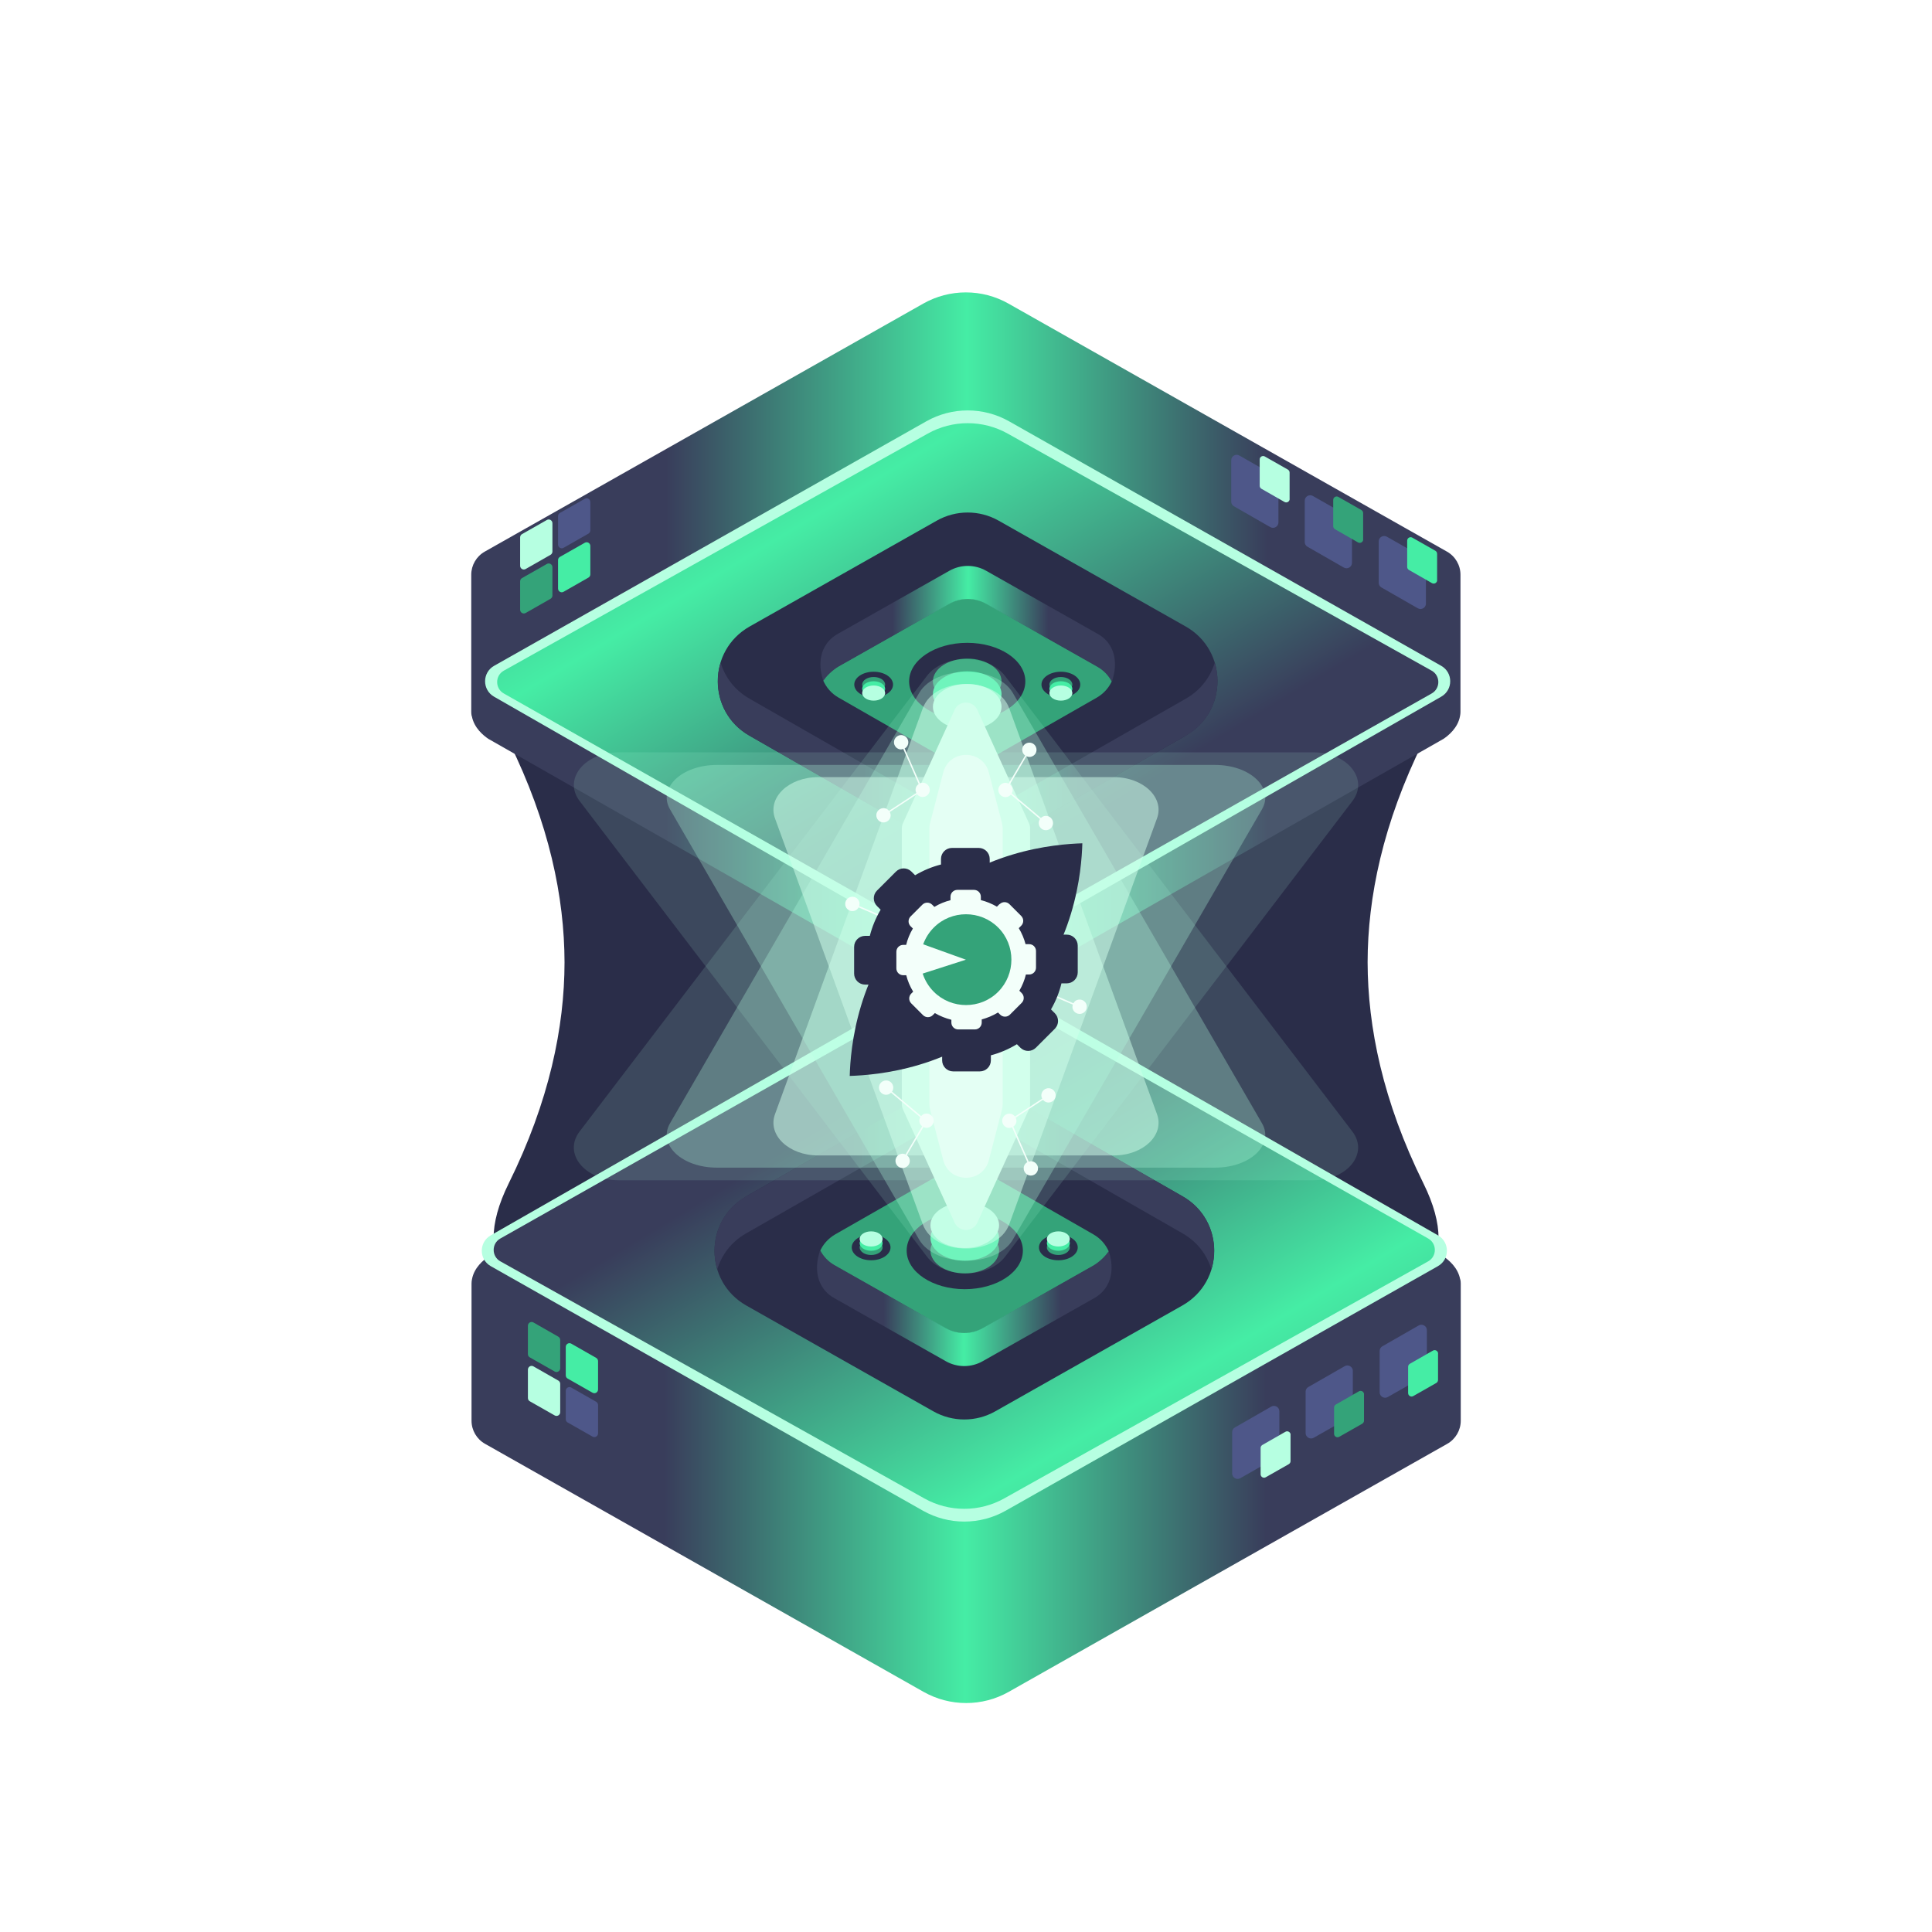 <?xml version="1.0" encoding="UTF-8"?>
<svg id="Calque_2" data-name="Calque 2" xmlns="http://www.w3.org/2000/svg" xmlns:xlink="http://www.w3.org/1999/xlink" viewBox="0 0 268 268">
  <defs>
    <style>
      .search-1 {
        fill: url(#gradient-search_7-2);
        filter: url(#search-shadow-2);
      }

      .search-2 {
        fill: url(#gradient-search_16);
      }

      .search-3 {
        fill: url(#gradient-search_6-2);
      }

      .search-4 {
        fill: #34a379;
      }

      .search-5 {
        opacity: .51;
      }

      .search-5, .search-6 {
        fill: #d2ffec;
      }

      .search-7 {
        fill: #45eda5;
      }

      .search-8, .search-9, .search-10 {
        fill: #b6ffe1;
      }

      .search-11, .search-12 {
        fill: #f3fffa;
      }

      .search-13 {
        fill: url(#gradient-search_7);
        filter: url(#search-shadow-1);
      }

      .search-14 {
        clip-path: url(#clippath-search);
      }

      .search-15 {
        fill: none;
      }

      .search-9 {
        opacity: .13;
      }

      .search-16 {
        fill: url(#gradient-search_13);
      }

      .search-17 {
        fill: #2a2d49;
      }

      .search-18 {
        fill: #4e5789;
      }

      .search-19 {
        fill: url(#gradient-search_10-2);
      }

      .search-20 {
        fill: url(#gradient-search_6);
      }

      .search-10 {
        opacity: .29;
      }

      .search-21 {
        fill: url(#gradient-search_10);
      }

      .search-12 {
        opacity: .53;
      }
    </style>
    <clipPath id="clippath-search">
      <rect class="search-15" width="268" height="268"/>
    </clipPath>
    <linearGradient id="gradient-search_7" data-name="Dégradé sans nom 7" x1="-321.48" y1="-253.45" x2="-465.43" y2="-253.45" gradientTransform="translate(-269.41 -168.57) rotate(-180)" gradientUnits="userSpaceOnUse">
      <stop offset=".28" stop-color="#393d5b"/>
      <stop offset=".57" stop-color="#45eda5"/>
      <stop offset=".86" stop-color="#393d5b"/>
    </linearGradient>
    <filter id="search-shadow-1" filterUnits="userSpaceOnUse">
      <feOffset dx="0" dy="4.4"/>
      <feGaussianBlur result="blur" stdDeviation="3.52"/>
      <feFlood flood-color="#000" flood-opacity=".5"/>
      <feComposite in2="blur" operator="in"/>
      <feComposite in="SourceGraphic"/>
    </filter>
    <linearGradient id="gradient-search_6" data-name="Dégradé sans nom 6" x1="-436.82" y1="-318.21" x2="-334.73" y2="-148.85" gradientTransform="translate(-269.41 -168.57) rotate(-180)" gradientUnits="userSpaceOnUse">
      <stop offset=".2" stop-color="#393d5b"/>
      <stop offset=".48" stop-color="#45eda5"/>
      <stop offset=".86" stop-color="#393d5b"/>
    </linearGradient>
    <linearGradient id="gradient-search_10" data-name="Dégradé sans nom 10" x1="-374.69" y1="-273.16" x2="-426.32" y2="-273.6" gradientTransform="translate(-269.41 -168.57) rotate(-180)" gradientUnits="userSpaceOnUse">
      <stop offset=".28" stop-color="#393d5b"/>
      <stop offset=".56" stop-color="#34a379"/>
      <stop offset=".86" stop-color="#393d5b"/>
    </linearGradient>
    <linearGradient id="gradient-search_13" data-name="Dégradé sans nom 13" x1="-382.79" y1="-254.95" x2="-420.05" y2="-255.24" gradientTransform="translate(-269.41 -168.57) rotate(-180)" gradientUnits="userSpaceOnUse">
      <stop offset=".28" stop-color="#393d5b"/>
      <stop offset=".56" stop-color="#45eda5"/>
      <stop offset=".86" stop-color="#393d5b"/>
    </linearGradient>
    <linearGradient id="gradient-search_7-2" data-name="Dégradé sans nom 7" x1="215.94" y1="183.11" x2="71.98" y2="183.11" gradientTransform="matrix(1,0,0,1,0,0)" xlink:href="#gradient-search_7"/>
    <filter id="search-shadow-2" filterUnits="userSpaceOnUse">
      <feOffset dx="0" dy="4.4"/>
      <feGaussianBlur result="blur-2" stdDeviation="3.52"/>
      <feFlood flood-color="#000" flood-opacity=".5"/>
      <feComposite in2="blur-2" operator="in"/>
      <feComposite in="SourceGraphic"/>
    </filter>
    <linearGradient id="gradient-search_6-2" data-name="Dégradé sans nom 6" x1="100.59" y1="118.36" x2="202.69" y2="287.72" gradientTransform="matrix(1,0,0,1,0,0)" xlink:href="#gradient-search_6"/>
    <linearGradient id="gradient-search_10-2" data-name="Dégradé sans nom 10" x1="162.73" y1="163.41" x2="111.09" y2="162.97" gradientTransform="matrix(1,0,0,1,0,0)" xlink:href="#gradient-search_10"/>
    <linearGradient id="gradient-search_16" data-name="Dégradé sans nom 16" x1="154.62" y1="181.62" x2="117.36" y2="181.32" gradientUnits="userSpaceOnUse">
      <stop offset=".2" stop-color="#393d5b"/>
      <stop offset=".56" stop-color="#45eda5"/>
      <stop offset=".86" stop-color="#393d5b"/>
    </linearGradient>
  </defs>
  <g id="Calque_2-2" data-name="Calque 2">
    <g class="search-14">
      <g>
        <g>
          <path class="search-17" d="m189.71,133.49h0c.01-8.97,2.1-19.26,7.74-30.66,11.49-23.22-26.18-22.15-63.44-16.21-37.26-5.94-74.93-7.01-63.44,16.21,5.64,11.4,7.72,21.69,7.74,30.66h0c-.01,8.97-2.1,19.26-7.74,30.66-11.49,23.22,26.18,22.15,63.44,16.21,37.26,5.94,74.93,7.01,63.44-16.21-5.64-11.4-7.72-21.69-7.74-30.66Z"/>
          <g>
            <g>
              <g>
                <path class="search-13" d="m65.45,94.93c.31,1.67,1.63,2.71,2.29,3.16,6.07,3.45,12.31,7,18.37,10.46,11.1,6.32,29.93,17.09,40.37,23.06,4.66,2.67,10.37,2.67,15.03,0,10.43-5.97,29.26-16.74,40.36-23.06,6.06-3.45,12.31-7.01,18.37-10.46.66-.45,1.99-1.5,2.29-3.16.04-.2.06-.39.06-.58v-19.03c0-1.33-.72-2.55-1.87-3.2-20.27-11.47-40.55-22.94-60.82-34.4-3.67-2.08-8.17-2.08-11.84,0-20.27,11.47-40.55,22.94-60.82,34.4-1.15.65-1.87,1.88-1.87,3.2v19.03c0,.19.02.38.06.58Z"/>
                <g>
                  <path class="search-8" d="m199.94,96.63c-19.46,11.13-38.93,22.26-58.39,33.39-4.58,2.62-10.19,2.61-14.77,0-19.42-11.13-38.83-22.25-58.25-33.38-1.66-.95-1.65-3.34.01-4.28l59.96-33.92c3.56-2.01,7.91-2.01,11.47,0l59.95,33.92c1.66.94,1.67,3.33,0,4.28Z"/>
                  <path class="search-20" d="m198.59,96.2c-19.09,10.79-38.19,21.58-57.28,32.37-4.43,2.5-9.85,2.5-14.28,0-19.05-10.79-38.1-21.58-57.14-32.37-1.24-.7-1.23-2.48,0-3.17l58.8-32.88c3.45-1.93,7.65-1.93,11.1,0l58.8,32.88c1.24.69,1.24,2.48,0,3.17Z"/>
                  <g>
                    <path class="search-17" d="m164.52,102.04c-8.67,4.95-17.33,9.91-26,14.86-2.68,1.53-5.97,1.53-8.65,0-8.64-4.95-17.28-9.9-25.93-14.86-5.85-3.35-5.83-11.8.04-15.13l25.97-14.69c2.66-1.5,5.91-1.5,8.57,0l25.95,14.68c5.87,3.32,5.89,11.78.03,15.13Z"/>
                    <path class="search-21" d="m164.52,96.9c-8.67,4.95-17.33,9.91-26,14.86-2.68,1.53-5.97,1.53-8.65,0-8.64-4.95-17.28-9.9-25.93-14.86-2.06-1.18-3.37-2.99-3.98-4.98-1.12,3.66.2,7.96,3.98,10.12,8.64,4.95,17.28,9.9,25.93,14.86,2.68,1.53,5.97,1.54,8.65,0,8.67-4.95,17.33-9.91,26-14.86,3.79-2.17,5.1-6.46,3.99-10.13-.61,2-1.93,3.81-3.99,4.99Z"/>
                    <path class="search-4" d="m152.41,92.54l-15.59-8.82c-1.6-.9-3.55-.9-5.15,0l-15.6,8.83c-.83.47-1.44,1.11-1.88,1.84.42.96,1.13,1.81,2.15,2.39,5.11,2.93,10.21,5.85,15.32,8.78,1.58.91,3.53.91,5.11,0,5.12-2.93,10.24-5.86,15.36-8.78,1.02-.59,1.74-1.44,2.15-2.4-.44-.73-1.05-1.37-1.88-1.84Z"/>
                    <path class="search-16" d="m116.28,92.48l15.42-8.72c1.58-.89,3.51-.89,5.09,0l15.41,8.72c.32.18.76.47,1.2.93.4.42.66.85.82,1.16.12-.31,1.15-3.06-.4-5.26-.5-.72-1.13-1.16-1.62-1.42l-15.41-8.72c-1.58-.89-3.51-.89-5.09,0l-15.42,8.72c-.48.26-1.11.7-1.62,1.42-1.52,2.15-.57,4.81-.45,5.13.21-.31.5-.67.88-1.03.43-.41.85-.72,1.2-.93Z"/>
                  </g>
                </g>
              </g>
              <g>
                <ellipse class="search-17" cx="147.16" cy="94.96" rx="2.69" ry="1.78"/>
                <ellipse class="search-4" cx="147.16" cy="94.96" rx="1.59" ry="1.05"/>
                <ellipse class="search-7" cx="147.16" cy="95.55" rx="1.59" ry="1.05"/>
                <ellipse class="search-8" cx="147.16" cy="96.14" rx="1.59" ry="1.05"/>
              </g>
              <g>
                <ellipse class="search-17" cx="134.17" cy="94.52" rx="8.06" ry="5.35"/>
                <ellipse class="search-4" cx="134.17" cy="94.52" rx="4.76" ry="3.16"/>
                <ellipse class="search-7" cx="134.17" cy="96.28" rx="4.76" ry="3.16"/>
                <ellipse class="search-8" cx="134.17" cy="98.04" rx="4.76" ry="3.16"/>
              </g>
              <g>
                <ellipse class="search-17" cx="121.19" cy="94.96" rx="2.69" ry="1.78"/>
                <ellipse class="search-4" cx="121.19" cy="94.96" rx="1.59" ry="1.05"/>
                <ellipse class="search-7" cx="121.19" cy="95.55" rx="1.59" ry="1.05"/>
                <ellipse class="search-8" cx="121.19" cy="96.14" rx="1.59" ry="1.05"/>
              </g>
            </g>
            <g>
              <g>
                <g>
                  <path class="search-1" d="m202.55,173.07c-.31-1.67-1.63-2.71-2.29-3.16-6.07-3.45-12.31-7-18.37-10.46-11.1-6.32-29.93-17.09-40.37-23.06-4.66-2.67-10.37-2.67-15.03,0-10.43,5.97-29.26,16.74-40.36,23.06-6.06,3.45-12.31,7.01-18.37,10.46-.66.45-1.99,1.5-2.29,3.16-.04.2-.06.39-.06.58v19.03c0,1.33.72,2.55,1.87,3.2,20.27,11.47,40.55,22.94,60.82,34.4,3.67,2.08,8.17,2.08,11.84,0,20.27-11.47,40.55-22.94,60.82-34.4,1.15-.65,1.87-1.88,1.87-3.2v-19.03c0-.19-.02-.38-.06-.58Z"/>
                  <g>
                    <path class="search-8" d="m68.06,171.37c19.46-11.13,38.93-22.26,58.39-33.39,4.58-2.62,10.19-2.61,14.77,0,19.42,11.13,38.83,22.25,58.25,33.38,1.66.95,1.65,3.34-.01,4.28l-59.96,33.92c-3.56,2.01-7.91,2.01-11.47,0l-59.95-33.92c-1.66-.94-1.67-3.33,0-4.28Z"/>
                    <path class="search-3" d="m69.41,171.8c19.09-10.79,38.19-21.58,57.28-32.37,4.43-2.5,9.85-2.5,14.28,0,19.05,10.79,38.1,21.58,57.14,32.37,1.24.7,1.23,2.48,0,3.17l-58.8,32.88c-3.45,1.93-7.65,1.93-11.1,0l-58.8-32.88c-1.24-.69-1.24-2.48,0-3.17Z"/>
                    <g>
                      <path class="search-17" d="m103.48,165.96c8.67-4.95,17.33-9.91,26-14.86,2.68-1.53,5.97-1.53,8.65,0,8.64,4.95,17.28,9.9,25.93,14.86,5.85,3.35,5.83,11.8-.04,15.13l-25.97,14.69c-2.66,1.5-5.91,1.5-8.57,0l-25.95-14.68c-5.87-3.32-5.89-11.78-.03-15.13Z"/>
                      <path class="search-19" d="m103.48,171.1c8.67-4.95,17.33-9.91,26-14.86,2.68-1.53,5.97-1.53,8.65,0,8.64,4.95,17.28,9.9,25.93,14.86,2.06,1.18,3.37,2.99,3.98,4.98,1.12-3.66-.2-7.96-3.98-10.12-8.64-4.95-17.28-9.9-25.93-14.86-2.68-1.53-5.97-1.54-8.65,0-8.67,4.95-17.33,9.91-26,14.86-3.79,2.17-5.1,6.46-3.99,10.13.61-2,1.93-3.81,3.99-4.99Z"/>
                      <path class="search-4" d="m115.59,175.46l15.59,8.82c1.6.9,3.55.9,5.15,0l15.6-8.83c.83-.47,1.44-1.11,1.88-1.84-.42-.96-1.13-1.81-2.15-2.39-5.11-2.93-10.21-5.85-15.32-8.78-1.58-.91-3.53-.91-5.11,0-5.12,2.93-10.24,5.86-15.36,8.78-1.02.59-1.74,1.44-2.15,2.4.44.73,1.05,1.37,1.88,1.84Z"/>
                      <path class="search-2" d="m151.72,175.52l-15.42,8.72c-1.58.89-3.51.89-5.09,0l-15.41-8.72c-.32-.18-.76-.47-1.2-.93-.4-.42-.66-.85-.82-1.16-.12.31-1.15,3.06.4,5.26.5.72,1.13,1.16,1.62,1.42l15.41,8.72c1.58.89,3.51.89,5.09,0l15.42-8.72c.48-.26,1.11-.7,1.62-1.42,1.52-2.15.57-4.81.45-5.13-.21.31-.5.67-.88,1.03-.43.41-.85.72-1.2.93Z"/>
                    </g>
                  </g>
                  <g>
                    <path class="search-18" d="m197.93,184.51v5.76c0,.27-.15.52-.38.65l-5.04,2.87c-.5.29-1.13-.08-1.13-.65v-5.74c0-.27.14-.52.38-.65l5.04-2.89c.5-.29,1.13.08,1.13.65Z"/>
                    <path class="search-7" d="m199.48,187.76v3.66c0,.17-.09.33-.24.42l-3.2,1.82c-.32.18-.71-.05-.71-.42v-3.64c0-.17.09-.33.24-.42l3.2-1.83c.32-.18.72.05.72.42Z"/>
                  </g>
                  <g>
                    <path class="search-18" d="m187.66,190.16v5.76c0,.27-.15.52-.38.65l-5.04,2.87c-.5.29-1.13-.08-1.13-.65v-5.74c0-.27.14-.52.38-.65l5.04-2.89c.5-.29,1.13.08,1.13.65Z"/>
                    <path class="search-4" d="m189.21,193.41v3.66c0,.17-.09.33-.24.42l-3.2,1.82c-.32.18-.71-.05-.71-.42v-3.64c0-.17.09-.33.24-.42l3.2-1.83c.32-.18.72.05.72.42Z"/>
                  </g>
                  <g>
                    <path class="search-18" d="m177.47,195.77v5.76c0,.27-.15.52-.38.65l-5.04,2.87c-.5.29-1.13-.08-1.13-.65v-5.74c0-.27.14-.52.38-.65l5.04-2.89c.5-.29,1.13.08,1.13.65Z"/>
                    <path class="search-8" d="m179.02,199.02v3.66c0,.17-.09.33-.24.42l-3.2,1.82c-.32.18-.71-.05-.71-.42v-3.64c0-.17.09-.33.24-.42l3.2-1.83c.32-.18.72.05.72.42Z"/>
                  </g>
                </g>
                <path class="search-4" d="m73.23,183.9v3.94c0,.19.1.36.26.45l3.45,1.96c.34.2.77-.05.77-.45v-3.93c0-.18-.1-.36-.26-.45l-3.45-1.97c-.34-.2-.77.05-.77.45Z"/>
                <path class="search-7" d="m78.48,186.84v3.94c0,.19.1.36.26.45l3.45,1.96c.34.2.77-.05.77-.45v-3.93c0-.18-.1-.36-.26-.45l-3.45-1.97c-.34-.2-.77.05-.77.45Z"/>
                <path class="search-8" d="m73.23,189.99v3.94c0,.19.1.36.26.45l3.45,1.96c.34.2.77-.05.77-.45v-3.93c0-.18-.1-.36-.26-.45l-3.45-1.97c-.34-.2-.77.05-.77.45Z"/>
                <path class="search-18" d="m78.48,192.93v3.94c0,.19.1.36.26.45l3.45,1.96c.34.2.77-.05.77-.45v-3.93c0-.18-.1-.36-.26-.45l-3.45-1.97c-.34-.2-.77.05-.77.45Z"/>
              </g>
              <g>
                <ellipse class="search-17" cx="120.84" cy="173.04" rx="2.69" ry="1.78"/>
                <ellipse class="search-4" cx="120.84" cy="173.04" rx="1.59" ry="1.05"/>
                <ellipse class="search-7" cx="120.84" cy="172.45" rx="1.59" ry="1.05"/>
                <ellipse class="search-8" cx="120.84" cy="171.86" rx="1.59" ry="1.05"/>
              </g>
              <g>
                <ellipse class="search-17" cx="133.83" cy="173.48" rx="8.06" ry="5.35"/>
                <ellipse class="search-4" cx="133.83" cy="173.48" rx="4.76" ry="3.16"/>
                <ellipse class="search-7" cx="133.83" cy="171.72" rx="4.76" ry="3.16"/>
                <ellipse class="search-8" cx="133.83" cy="169.96" rx="4.76" ry="3.16"/>
              </g>
              <g>
                <ellipse class="search-17" cx="146.81" cy="173.04" rx="2.69" ry="1.78"/>
                <ellipse class="search-4" cx="146.81" cy="173.04" rx="1.59" ry="1.05"/>
                <ellipse class="search-7" cx="146.81" cy="172.45" rx="1.59" ry="1.05"/>
                <ellipse class="search-8" cx="146.81" cy="171.86" rx="1.59" ry="1.05"/>
              </g>
            </g>
            <g>
              <path class="search-9" d="m134,163.72h-48.18c-4.74,0-7.73-3.72-5.43-6.75l24.23-31.78,23.95-31.42c2.37-3.11,8.48-3.11,10.85,0l23.95,31.42,24.23,31.78c2.31,3.03-.69,6.75-5.43,6.75h-48.18Z"/>
              <path class="search-10" d="m134,161.97h-34.56c-4.86,0-8.22-3.18-6.5-6.15l18.75-32.39,15.81-27.3c2.27-3.91,10.74-3.91,13,0l15.81,27.3,18.75,32.39c1.72,2.97-1.64,6.15-6.5,6.15h-34.56Z"/>
              <path class="search-5" d="m134,160.28h-20.5c-4.08,0-7.05-2.83-6-5.71l12.21-33.54,8.29-22.77c1.64-4.5,10.37-4.5,12,0l8.29,22.77,12.21,33.54c1.05,2.88-1.92,5.71-6,5.71h-20.5Z"/>
            </g>
            <g>
              <path class="search-9" d="m134,104.36h48.18c4.74,0,7.73,3.72,5.43,6.75l-24.23,31.78-23.95,31.42c-2.37,3.11-8.48,3.11-10.85,0l-23.95-31.42-24.23-31.78c-2.31-3.03.69-6.75,5.43-6.75h48.18Z"/>
              <path class="search-10" d="m134,106.11h34.56c4.86,0,8.22,3.18,6.5,6.15l-18.75,32.39-15.81,27.3c-2.27,3.91-10.74,3.91-13,0l-15.81-27.3-18.75-32.39c-1.72-2.97,1.64-6.15,6.5-6.15h34.56Z"/>
              <path class="search-5" d="m134,107.8h20.5c4.08,0,7.05,2.83,6,5.71l-12.21,33.54-8.29,22.77c-1.64,4.5-10.37,4.5-12,0l-8.29-22.77-12.21-33.54c-1.05-2.88,1.92-5.71,6-5.71h20.5Z"/>
            </g>
            <path class="search-6" d="m142.73,114.18l-7.16-15.71c-.62-1.35-2.54-1.35-3.15,0l-7.16,15.71c-.1.23-.16.47-.16.72v38.27c0,.25.05.49.16.72l7.16,15.71c.62,1.35,2.54,1.35,3.15,0l7.16-15.71c.1-.23.16-.47.16-.72v-38.27c0-.25-.05-.49-.16-.72Z"/>
            <path class="search-12" d="m138.98,114.12l-1.81-6.96c-.85-3.26-5.48-3.26-6.33,0l-1.81,6.96c-.07.27-.11.55-.11.83v38.19c0,.28.04.56.11.83l1.81,6.96c.85,3.26,5.48,3.26,6.33,0l1.81-6.96c.07-.27.11-.55.11-.83v-38.19c0-.28-.04-.56-.11-.83Z"/>
            <g>
              <path class="search-11" d="m140.56,156.28c.19-.13.35-.32.41-.57.06-.23.02-.46-.08-.67l3.79-2.48c.13.16.3.29.52.35.53.13,1.07-.19,1.21-.72.13-.53-.19-1.07-.72-1.21-.53-.13-1.07.19-1.21.72-.06.25-.02.49.09.7l-3.78,2.48c-.13-.17-.31-.31-.53-.37-.53-.13-1.07.19-1.21.72-.13.53.19,1.07.72,1.21.22.05.43.02.62-.06l2.12,4.83c-.23.13-.41.34-.48.62-.13.53.19,1.07.72,1.21s1.07-.19,1.21-.72-.19-1.07-.72-1.21c-.19-.05-.37-.02-.54.03l-2.13-4.85Z"/>
              <path class="search-11" d="m144.87,113.2c-.19.04-.34.14-.47.27l-4.06-3.41c.11-.2.17-.44.11-.69-.05-.24-.19-.42-.37-.56l2.3-3.91c.19.09.4.13.62.08.54-.12.88-.64.76-1.18s-.64-.88-1.18-.76c-.54.12-.88.64-.76,1.18.05.25.2.45.39.58l-2.3,3.9c-.19-.1-.42-.14-.64-.09-.54.12-.88.64-.76,1.18.12.54.64.88,1.18.76.22-.05.39-.17.53-.33l4.04,3.39c-.15.22-.21.49-.15.77.12.54.64.88,1.18.76.54-.12.88-.64.76-1.18-.12-.54-.64-.88-1.18-.76Z"/>
              <path class="search-11" d="m139.31,128.64c.36.41.99.45,1.4.09.19-.17.29-.39.32-.62l4.52.1c.01.22.08.43.23.61.36.41.99.45,1.4.09.41-.36.45-.99.09-1.4-.15-.17-.34-.26-.55-.3l.99-5.18c.26.02.53-.05.74-.24.41-.36.45-.99.09-1.4-.36-.41-.99-.45-1.4-.09-.41.36-.45.99-.09,1.4.13.15.29.23.47.28l-.99,5.2c-.23,0-.47.07-.66.24-.18.16-.28.37-.31.59l-4.53-.1c-.02-.21-.08-.41-.23-.58-.36-.41-.99-.45-1.4-.09-.41.36-.45.99-.09,1.4Z"/>
              <path class="search-11" d="m150.7,139.32c-.18-.52-.75-.79-1.27-.61-.24.08-.42.25-.53.46l-4.15-1.79c.07-.21.09-.43.01-.65-.18-.52-.75-.79-1.27-.61s-.79.75-.61,1.27c.07.21.22.37.39.48l-2.86,4.43c-.23-.12-.51-.15-.78-.06-.52.18-.79.75-.61,1.27.18.52.75.79,1.27.61s.79-.75.61-1.27c-.06-.18-.19-.32-.33-.43l2.87-4.45c.22.09.46.11.7.03.23-.08.4-.24.51-.43l4.17,1.79c-.06.2-.08.41,0,.62.18.52.75.79,1.27.61.52-.18.79-.75.61-1.27Z"/>
            </g>
            <g>
              <path class="search-11" d="m127.44,108.76c-.19.13-.35.32-.41.57-.06.23-.02.46.08.67l-3.79,2.48c-.13-.16-.3-.29-.52-.35-.53-.13-1.07.19-1.21.72-.13.53.19,1.07.72,1.21.53.13,1.07-.19,1.21-.72.06-.25.02-.49-.09-.7l3.78-2.48c.13.17.31.31.53.37.53.13,1.07-.19,1.21-.72.13-.53-.19-1.07-.72-1.21-.22-.05-.43-.02-.62.06l-2.12-4.83c.23-.13.41-.34.48-.62.13-.53-.19-1.07-.72-1.21s-1.07.19-1.21.72.19,1.07.72,1.21c.19.05.37.02.54-.03l2.13,4.85Z"/>
              <path class="search-11" d="m123.13,151.84c.19-.04.34-.14.47-.27l4.06,3.41c-.11.2-.17.44-.11.69.05.24.19.42.37.56l-2.3,3.91c-.19-.09-.4-.13-.62-.08-.54.12-.88.64-.76,1.18s.64.88,1.18.76c.54-.12.88-.64.76-1.18-.05-.25-.2-.45-.39-.58l2.3-3.9c.19.1.42.14.64.09.54-.12.88-.64.76-1.18-.12-.54-.64-.88-1.18-.76-.22.05-.39.17-.53.33l-4.04-3.39c.15-.22.21-.49.15-.77-.12-.54-.64-.88-1.18-.76-.54.12-.88.64-.76,1.18.12.54.64.88,1.18.76Z"/>
              <path class="search-11" d="m128.68,136.4c-.36-.41-.99-.45-1.4-.09-.19.17-.29.39-.32.62l-4.52-.1c-.01-.22-.08-.43-.23-.61-.36-.41-.99-.45-1.4-.09-.41.36-.45.99-.09,1.4.15.17.34.26.55.3l-.99,5.18c-.26-.02-.53.05-.74.24-.41.36-.45.99-.09,1.4.36.41.99.45,1.4.09.41-.36.45-.99.09-1.4-.13-.15-.29-.23-.47-.28l.99-5.2c.23,0,.47-.07.66-.24.18-.16.28-.37.31-.59l4.53.1c.02.21.08.41.23.58.36.41.99.45,1.4.09.41-.36.45-.99.09-1.4Z"/>
              <path class="search-11" d="m117.3,125.72c.18.52.75.79,1.27.61.24-.08.42-.25.53-.46l4.15,1.79c-.07.21-.09.43-.01.65.18.52.75.79,1.27.61s.79-.75.61-1.27c-.07-.21-.22-.37-.39-.48l2.86-4.43c.23.12.51.15.78.06.52-.18.79-.75.61-1.27-.18-.52-.75-.79-1.27-.61s-.79.75-.61,1.27c.06.18.19.32.33.43l-2.87,4.45c-.22-.09-.46-.11-.7-.03-.23.08-.4.24-.51.43l-4.17-1.79c.06-.2.08-.41,0-.62-.18-.52-.75-.79-1.27-.61-.52.18-.79.75-.61,1.27Z"/>
            </g>
            <g>
              <path class="search-17" d="m141.43,120.79l-.57.57c-1.13-.66-2.33-1.15-3.57-1.46v-.75c0-.84-.68-1.53-1.53-1.53h-3.7c-.84,0-1.53.68-1.53,1.53v.77c-1.25.32-2.46.82-3.59,1.49l-.5-.5c-.6-.6-1.56-.6-2.16,0l-2.62,2.62c-.6.6-.6,1.56,0,2.16l.5.5c-.68,1.15-1.18,2.37-1.5,3.63h-.65c-.84,0-1.53.68-1.53,1.53v3.7c0,.84.68,1.53,1.53,1.53h.67c.33,1.27.84,2.5,1.53,3.65l-.44.44c-.6.6-.6,1.56,0,2.16l2.62,2.62c.6.6,1.56.6,2.16,0l.47-.47c1.16.68,2.4,1.18,3.67,1.48v.63c0,.84.68,1.53,1.53,1.53h3.7c.84,0,1.53-.68,1.53-1.53v-.7c1.26-.33,2.47-.85,3.61-1.54l.48.48c.6.6,1.56.6,2.16,0l2.62-2.62c.6-.6.6-1.56,0-2.16l-.53-.53c.66-1.14,1.15-2.36,1.45-3.61h.73c.84,0,1.53-.68,1.53-1.53v-3.7c0-.84-.68-1.53-1.53-1.53h-.8c-.33-1.23-.83-2.43-1.5-3.55l.54-.54c.6-.6.6-1.56,0-2.16l-2.62-2.62c-.6-.6-1.56-.6-2.16,0Zm-1.58,18.28c-3.26,3.26-8.55,3.26-11.81,0s-3.26-8.55,0-11.81,8.55-3.26,11.81,0c3.26,3.26,3.26,8.55,0,11.81Z"/>
              <path class="search-17" d="m150.14,116.98c-3.74.12-14.55.96-22.93,9.34s-9.23,19.19-9.34,22.93c3.74-.12,14.55-.96,22.93-9.34,8.38-8.38,9.23-19.19,9.34-22.93Z"/>
              <path class="search-11" d="m138.64,125.42l-.35.35c-.71-.41-1.46-.72-2.23-.91v-.47c0-.53-.43-.95-.95-.95h-2.31c-.53,0-.95.43-.95.95v.48c-.78.2-1.54.51-2.24.93l-.31-.31c-.37-.37-.98-.37-1.35,0l-1.64,1.64c-.37.37-.37.98,0,1.35l.32.32c-.43.72-.74,1.48-.93,2.27h-.41c-.53,0-.95.43-.95.95v2.31c0,.53.43.95.95.95h.42c.2.79.52,1.56.96,2.28l-.27.27c-.37.37-.37.98,0,1.35l1.64,1.64c.37.37.98.37,1.35,0l.29-.29c.72.42,1.5.73,2.29.93v.39c0,.53.43.95.95.95h2.31c.53,0,.95-.43.95-.95v-.44c.79-.21,1.55-.53,2.26-.96l.3.3c.37.37.98.37,1.35,0l1.64-1.64c.37-.37.37-.98,0-1.35l-.33-.33c.41-.71.72-1.47.91-2.25h.45c.53,0,.95-.43.95-.95v-2.31c0-.53-.43-.95-.95-.95h-.5c-.2-.77-.52-1.52-.94-2.22l.34-.34c.37-.37.37-.98,0-1.35l-1.64-1.64c-.37-.37-.98-.37-1.35,0Z"/>
              <path class="search-4" d="m134,133.12l-6.01,1.93c.31.96.84,1.82,1.55,2.53,2.45,2.45,6.48,2.45,8.92,0,2.45-2.45,2.45-6.48,0-8.92-2.45-2.45-6.48-2.45-8.92,0-.66.66-1.16,1.45-1.48,2.33l5.94,2.14Z"/>
            </g>
          </g>
        </g>
        <g>
          <g>
            <path class="search-18" d="m197.8,83.73v-5.76c0-.27-.15-.52-.38-.65l-5.04-2.87c-.5-.29-1.13.08-1.13.65v5.74c0,.27.14.52.38.65l5.04,2.89c.5.29,1.13-.08,1.13-.65Z"/>
            <path class="search-7" d="m199.35,80.48v-3.66c0-.17-.09-.33-.24-.42l-3.2-1.82c-.32-.18-.71.05-.71.42v3.64c0,.17.09.33.24.42l3.2,1.83c.32.18.72-.05.72-.42Z"/>
          </g>
          <g>
            <path class="search-18" d="m187.54,78.08v-5.76c0-.27-.15-.52-.38-.65l-5.04-2.87c-.5-.29-1.13.08-1.13.65v5.74c0,.27.14.52.38.65l5.04,2.89c.5.29,1.13-.08,1.13-.65Z"/>
            <path class="search-4" d="m189.09,74.83v-3.66c0-.17-.09-.33-.24-.42l-3.2-1.82c-.32-.18-.71.05-.71.42v3.64c0,.17.09.33.24.42l3.2,1.83c.32.18.72-.05.72-.42Z"/>
          </g>
          <g>
            <path class="search-18" d="m177.34,72.47v-5.76c0-.27-.15-.52-.38-.65l-5.04-2.87c-.5-.29-1.13.08-1.13.65v5.74c0,.27.14.52.38.65l5.04,2.89c.5.29,1.13-.08,1.13-.65Z"/>
            <path class="search-8" d="m178.89,69.22v-3.66c0-.17-.09-.33-.24-.42l-3.2-1.82c-.32-.18-.71.05-.71.42v3.64c0,.17.09.33.24.42l3.2,1.83c.32.18.72-.05.72-.42Z"/>
          </g>
        </g>
        <g>
          <path class="search-4" d="m72.15,84.58v-3.94c0-.19.1-.36.26-.45l3.45-1.96c.34-.2.77.05.77.45v3.93c0,.18-.1.36-.26.45l-3.45,1.97c-.34.2-.77-.05-.77-.45Z"/>
          <path class="search-7" d="m77.41,81.64v-3.94c0-.19.1-.36.26-.45l3.45-1.96c.34-.2.77.05.77.45v3.93c0,.18-.1.36-.26.45l-3.45,1.97c-.34.2-.77-.05-.77-.45Z"/>
          <path class="search-8" d="m72.15,78.48v-3.94c0-.19.1-.36.26-.45l3.45-1.96c.34-.2.77.05.77.45v3.93c0,.18-.1.36-.26.45l-3.45,1.97c-.34.2-.77-.05-.77-.45Z"/>
          <path class="search-18" d="m77.41,75.54v-3.94c0-.19.1-.36.26-.45l3.45-1.96c.34-.2.77.05.77.45v3.93c0,.18-.1.36-.26.45l-3.45,1.97c-.34.2-.77-.05-.77-.45Z"/>
        </g>
      </g>
    </g>
  </g>
</svg>